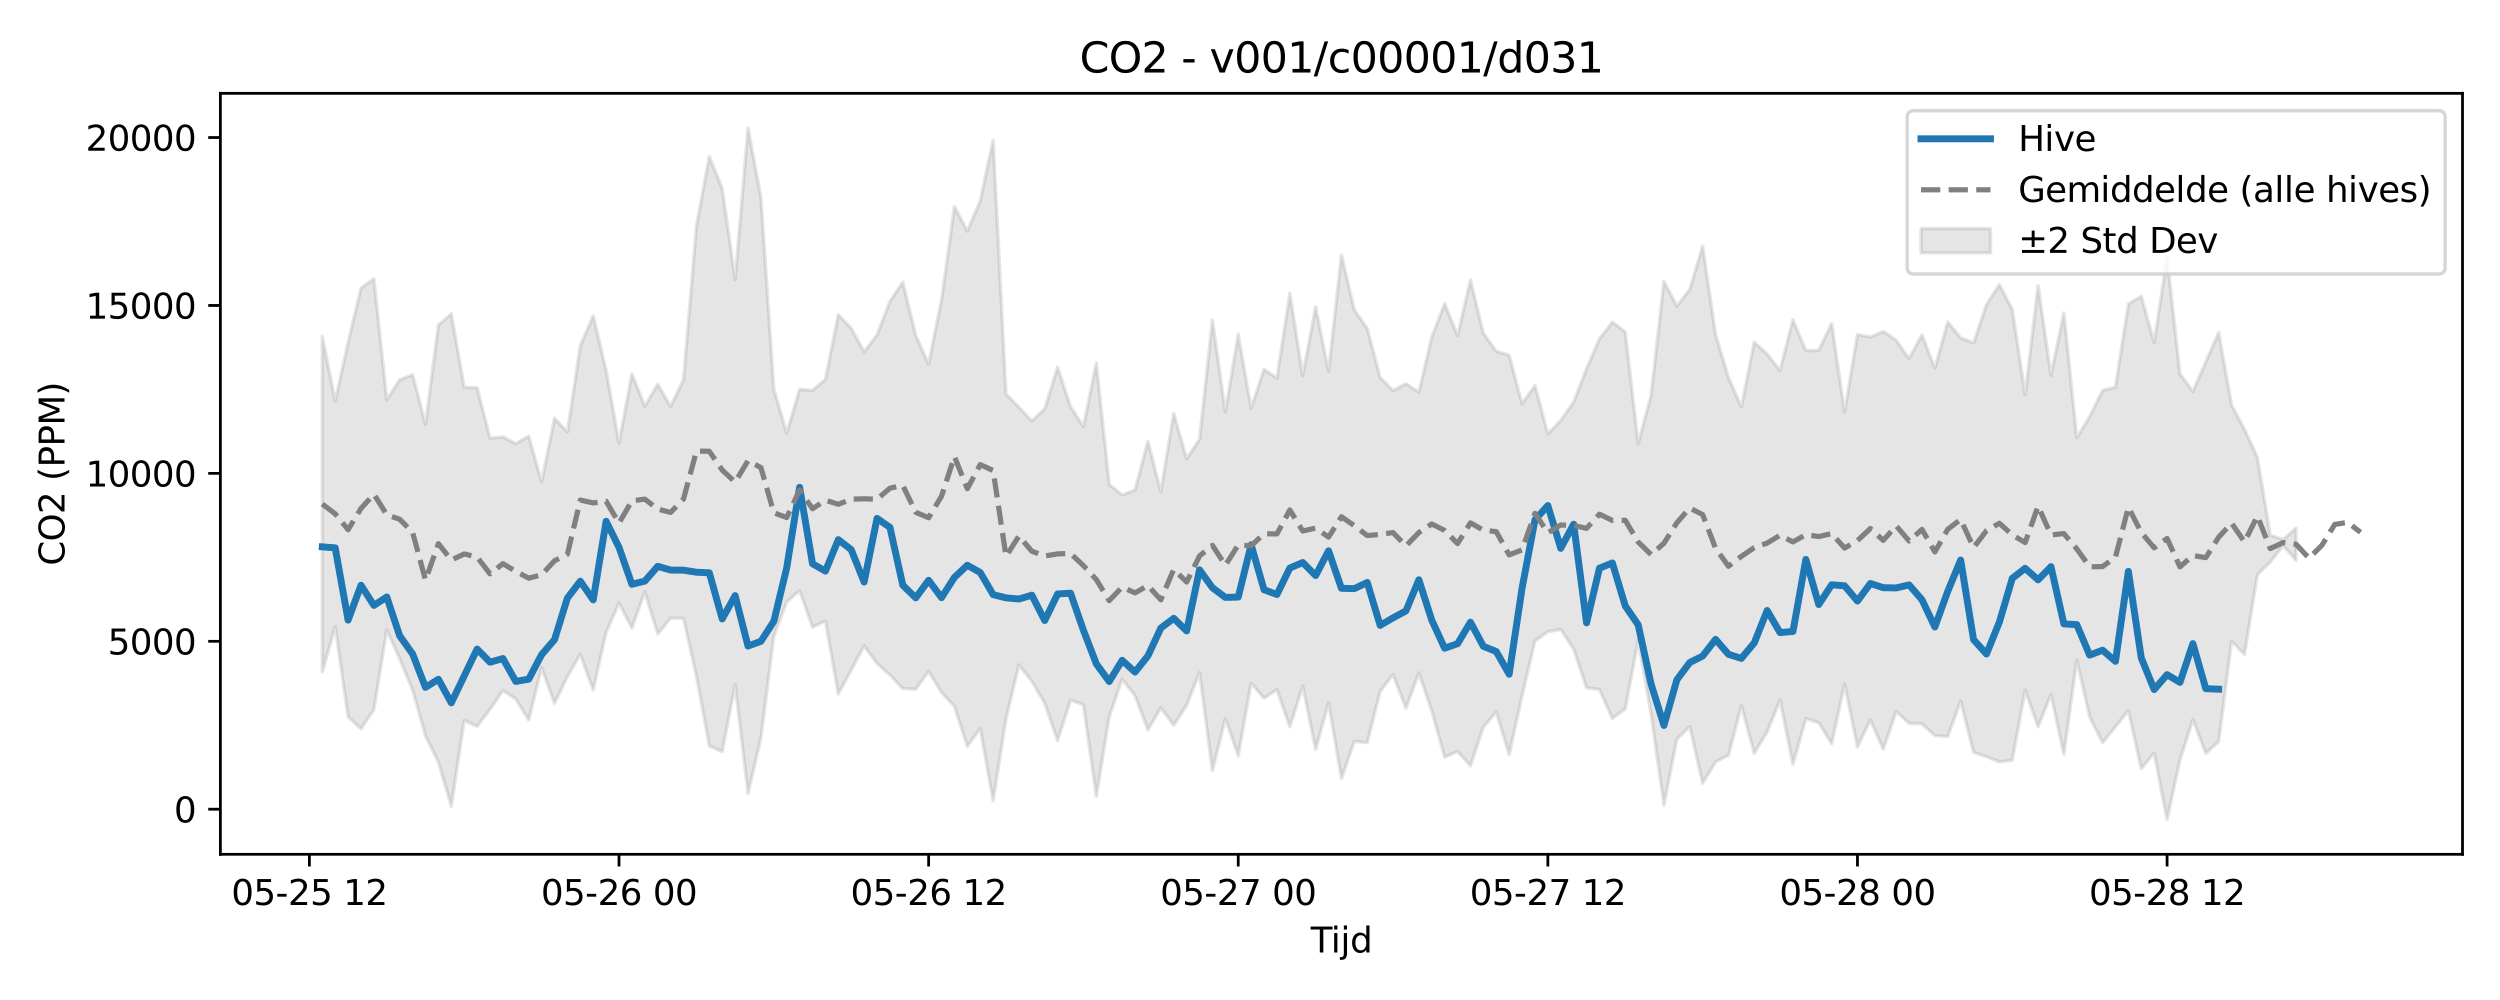 <?xml version="1.0" encoding="utf-8" standalone="no"?>
<!DOCTYPE svg PUBLIC "-//W3C//DTD SVG 1.1//EN"
  "http://www.w3.org/Graphics/SVG/1.1/DTD/svg11.dtd">
<svg xmlns:xlink="http://www.w3.org/1999/xlink" width="720pt" height="288pt" viewBox="0 0 720 288" xmlns="http://www.w3.org/2000/svg" version="1.1">
 <defs>
  <style type="text/css">*{stroke-linejoin: round; stroke-linecap: butt}</style>
 </defs>
 <g id="figure_1">
  <g id="patch_1">
   <path d="M 0 288 
L 720 288 
L 720 0 
L 0 0 
z
" style="fill: #ffffff"/>
  </g>
  <g id="axes_1">
   <g id="patch_2">
    <path d="M 63.47 246.04 
L 709.2 246.04 
L 709.2 26.88 
L 63.47 26.88 
z
" style="fill: #ffffff"/>
   </g>
   <g id="FillBetweenPolyCollection_1">
    <defs>
     <path id="m5f9ada43f1" d="M 92.821 -191.167 
L 92.821 -94.495 
L 96.537 -107.523 
L 100.252 -81.54 
L 103.967 -78.09 
L 107.683 -83.63 
L 111.398 -106.599 
L 115.114 -98.297 
L 118.829 -89.303 
L 122.544 -76.066 
L 126.26 -68.491 
L 129.975 -55.805 
L 133.69 -80.491 
L 137.406 -78.794 
L 141.121 -83.691 
L 144.836 -89.132 
L 148.552 -86.678 
L 152.267 -80.623 
L 155.983 -95.697 
L 159.698 -85.437 
L 163.413 -93.146 
L 167.129 -99.552 
L 170.844 -89.268 
L 174.559 -105.876 
L 178.275 -114.335 
L 181.99 -107.166 
L 185.705 -117.535 
L 189.421 -105.415 
L 193.136 -109.954 
L 196.852 -109.91 
L 200.567 -93.254 
L 204.282 -73.181 
L 207.998 -71.507 
L 211.713 -90.799 
L 215.428 -59.482 
L 219.144 -75.427 
L 222.859 -104.79 
L 226.574 -114.646 
L 230.29 -117.869 
L 234.005 -107.414 
L 237.721 -109.112 
L 241.436 -88.166 
L 245.151 -95.014 
L 248.867 -101.985 
L 252.582 -96.903 
L 256.297 -93.623 
L 260.013 -89.689 
L 263.728 -89.503 
L 267.443 -94.65 
L 271.159 -88.611 
L 274.874 -84.577 
L 278.589 -73.042 
L 282.305 -78.218 
L 286.02 -57.363 
L 289.736 -81.04 
L 293.451 -96.517 
L 297.166 -91.775 
L 300.882 -85.471 
L 304.597 -74.698 
L 308.312 -86.355 
L 312.028 -85.039 
L 315.743 -58.658 
L 319.458 -81.569 
L 323.174 -92.392 
L 326.889 -87.63 
L 330.605 -77.815 
L 334.32 -84.114 
L 338.035 -79.091 
L 341.751 -84.904 
L 345.466 -94.272 
L 349.181 -66.017 
L 352.897 -81.052 
L 356.612 -70.395 
L 360.327 -91.265 
L 364.043 -86.903 
L 367.758 -89.388 
L 371.474 -78.684 
L 375.189 -90.401 
L 378.904 -72.165 
L 382.62 -85.577 
L 386.335 -63.788 
L 390.05 -74.486 
L 393.766 -74.114 
L 397.481 -88.873 
L 401.196 -93.722 
L 404.912 -84.052 
L 408.627 -94.215 
L 412.343 -83.308 
L 416.058 -69.922 
L 419.773 -71.576 
L 423.489 -67.462 
L 427.204 -78.578 
L 430.919 -82.944 
L 434.635 -70.686 
L 438.35 -87.567 
L 442.065 -103.394 
L 445.781 -106.071 
L 449.496 -106.723 
L 453.212 -101.06 
L 456.927 -89.898 
L 460.642 -89.429 
L 464.358 -81.054 
L 468.073 -83.846 
L 471.788 -103.595 
L 475.504 -82.414 
L 479.219 -56.112 
L 482.934 -75.068 
L 486.65 -78.784 
L 490.365 -62.445 
L 494.081 -68.547 
L 497.796 -70.52 
L 501.511 -84.759 
L 505.227 -71.058 
L 508.942 -77.21 
L 512.657 -86.413 
L 516.373 -67.905 
L 520.088 -81.026 
L 523.803 -79.85 
L 527.519 -73.797 
L 531.234 -90.95 
L 534.949 -72.927 
L 538.665 -80.669 
L 542.38 -72.206 
L 546.096 -83.093 
L 549.811 -79.689 
L 553.526 -79.516 
L 557.242 -76.147 
L 560.957 -75.87 
L 564.672 -86.091 
L 568.388 -71.365 
L 572.103 -70.033 
L 575.818 -68.588 
L 579.534 -69.035 
L 583.249 -89.233 
L 586.965 -78.695 
L 590.68 -88.007 
L 594.395 -70.768 
L 598.111 -97.928 
L 601.826 -81.532 
L 605.541 -74.113 
L 609.257 -78.689 
L 612.972 -83.372 
L 616.687 -66.629 
L 620.403 -71.105 
L 624.118 -51.922 
L 627.834 -69.178 
L 631.549 -80.755 
L 635.264 -71.043 
L 638.98 -74.371 
L 642.695 -103.346 
L 646.41 -99.503 
L 650.126 -122.469 
L 653.841 -126.149 
L 657.556 -130.891 
L 661.272 -126.56 
L 661.272 -135.957 
L 661.272 -135.957 
L 657.556 -132.596 
L 653.841 -133.855 
L 650.126 -156.283 
L 646.41 -164.328 
L 642.695 -171.338 
L 638.98 -192.221 
L 635.264 -183.759 
L 631.549 -175.254 
L 627.834 -180.319 
L 624.118 -213.921 
L 620.403 -189.342 
L 616.687 -202.662 
L 612.972 -200.441 
L 609.257 -176.487 
L 605.541 -175.528 
L 601.826 -168.003 
L 598.111 -161.909 
L 594.395 -197.888 
L 590.68 -179.874 
L 586.965 -205.753 
L 583.249 -174.257 
L 579.534 -198.869 
L 575.818 -206.021 
L 572.103 -200.277 
L 568.388 -189.239 
L 564.672 -190.709 
L 560.957 -195.27 
L 557.242 -181.947 
L 553.526 -191.552 
L 549.811 -184.726 
L 546.096 -190.025 
L 542.38 -192.544 
L 538.665 -190.907 
L 534.949 -191.662 
L 531.234 -169.369 
L 527.519 -194.845 
L 523.803 -187.084 
L 520.088 -187.012 
L 516.373 -195.957 
L 512.657 -181.285 
L 508.942 -185.998 
L 505.227 -189.484 
L 501.511 -170.769 
L 497.796 -179.3 
L 494.081 -191.698 
L 490.365 -217.12 
L 486.65 -204.613 
L 482.934 -199.831 
L 479.219 -206.962 
L 475.504 -174.145 
L 471.788 -160.218 
L 468.073 -192.468 
L 464.358 -195.192 
L 460.642 -190.409 
L 456.927 -181.776 
L 453.212 -172.232 
L 449.496 -166.899 
L 445.781 -163.049 
L 442.065 -176.948 
L 438.35 -171.708 
L 434.635 -185.694 
L 430.919 -186.833 
L 427.204 -192.038 
L 423.489 -207.367 
L 419.773 -191.314 
L 416.058 -200.553 
L 412.343 -190.881 
L 408.627 -175.036 
L 404.912 -177.507 
L 401.196 -175.509 
L 397.481 -179.313 
L 393.766 -193.413 
L 390.05 -198.719 
L 386.335 -214.548 
L 382.62 -181.053 
L 378.904 -199.636 
L 375.189 -179.752 
L 371.474 -203.583 
L 367.758 -179.064 
L 364.043 -181.664 
L 360.327 -170.367 
L 356.612 -191.697 
L 352.897 -169.371 
L 349.181 -195.857 
L 345.466 -161.489 
L 341.751 -155.855 
L 338.035 -168.946 
L 334.32 -146.375 
L 330.605 -160.915 
L 326.889 -146.858 
L 323.174 -145.464 
L 319.458 -148.464 
L 315.743 -183.499 
L 312.028 -165.171 
L 308.312 -170.847 
L 304.597 -182.26 
L 300.882 -170.281 
L 297.166 -166.732 
L 293.451 -170.728 
L 289.736 -174.5 
L 286.02 -247.636 
L 282.305 -230.146 
L 278.589 -221.448 
L 274.874 -228.478 
L 271.159 -201.613 
L 267.443 -183.126 
L 263.728 -191.419 
L 260.013 -206.715 
L 256.297 -201.19 
L 252.582 -191.534 
L 248.867 -186.702 
L 245.151 -193.471 
L 241.436 -197.369 
L 237.721 -178.747 
L 234.005 -175.564 
L 230.29 -175.869 
L 226.574 -163.254 
L 222.859 -175.876 
L 219.144 -231.23 
L 215.428 -251.158 
L 211.713 -207.51 
L 207.998 -233.714 
L 204.282 -242.898 
L 200.567 -222.857 
L 196.852 -178.679 
L 193.136 -170.887 
L 189.421 -177.373 
L 185.705 -170.983 
L 181.99 -180.332 
L 178.275 -160.372 
L 174.559 -181.405 
L 170.844 -197.048 
L 167.129 -188.409 
L 163.413 -163.585 
L 159.698 -167.557 
L 155.983 -149.203 
L 152.267 -162.364 
L 148.552 -160.204 
L 144.836 -162.19 
L 141.121 -161.783 
L 137.406 -176.335 
L 133.69 -176.438 
L 129.975 -197.604 
L 126.26 -194.357 
L 122.544 -165.796 
L 118.829 -180.107 
L 115.114 -178.589 
L 111.398 -172.876 
L 107.683 -207.703 
L 103.967 -205.041 
L 100.252 -189.355 
L 96.537 -172.503 
L 92.821 -191.167 
z
" style="stroke: #808080; stroke-opacity: 0.2"/>
    </defs>
    <g clip-path="url(#p437ccee11d)">
     <use xlink:href="#m5f9ada43f1" x="0" y="288" style="fill: #808080; fill-opacity: 0.2; stroke: #808080; stroke-opacity: 0.2"/>
    </g>
   </g>
   <g id="matplotlib.axis_1">
    <g id="xtick_1">
     <g id="line2d_1">
      <defs>
       <path id="m7c8df4d511" d="M 0 0 
L 0 3.5 
" style="stroke: #000000; stroke-width: 0.8"/>
      </defs>
      <g>
       <use xlink:href="#m7c8df4d511" x="89.106" y="246.04" style="stroke: #000000; stroke-width: 0.8"/>
      </g>
     </g>
     <g id="text_1">
      <!-- 05-25 12 -->
      <g transform="translate(66.626 260.638) scale(0.1 -0.1)">
       <defs>
        <path id="DejaVuSans-30" d="M 2034 4250 
Q 1547 4250 1301 3770 
Q 1056 3291 1056 2328 
Q 1056 1369 1301 889 
Q 1547 409 2034 409 
Q 2525 409 2770 889 
Q 3016 1369 3016 2328 
Q 3016 3291 2770 3770 
Q 2525 4250 2034 4250 
z
M 2034 4750 
Q 2819 4750 3233 4129 
Q 3647 3509 3647 2328 
Q 3647 1150 3233 529 
Q 2819 -91 2034 -91 
Q 1250 -91 836 529 
Q 422 1150 422 2328 
Q 422 3509 836 4129 
Q 1250 4750 2034 4750 
z
" transform="scale(0.016)"/>
        <path id="DejaVuSans-35" d="M 691 4666 
L 3169 4666 
L 3169 4134 
L 1269 4134 
L 1269 2991 
Q 1406 3038 1543 3061 
Q 1681 3084 1819 3084 
Q 2600 3084 3056 2656 
Q 3513 2228 3513 1497 
Q 3513 744 3044 326 
Q 2575 -91 1722 -91 
Q 1428 -91 1123 -41 
Q 819 9 494 109 
L 494 744 
Q 775 591 1075 516 
Q 1375 441 1709 441 
Q 2250 441 2565 725 
Q 2881 1009 2881 1497 
Q 2881 1984 2565 2268 
Q 2250 2553 1709 2553 
Q 1456 2553 1204 2497 
Q 953 2441 691 2322 
L 691 4666 
z
" transform="scale(0.016)"/>
        <path id="DejaVuSans-2d" d="M 313 2009 
L 1997 2009 
L 1997 1497 
L 313 1497 
L 313 2009 
z
" transform="scale(0.016)"/>
        <path id="DejaVuSans-32" d="M 1228 531 
L 3431 531 
L 3431 0 
L 469 0 
L 469 531 
Q 828 903 1448 1529 
Q 2069 2156 2228 2338 
Q 2531 2678 2651 2914 
Q 2772 3150 2772 3378 
Q 2772 3750 2511 3984 
Q 2250 4219 1831 4219 
Q 1534 4219 1204 4116 
Q 875 4013 500 3803 
L 500 4441 
Q 881 4594 1212 4672 
Q 1544 4750 1819 4750 
Q 2544 4750 2975 4387 
Q 3406 4025 3406 3419 
Q 3406 3131 3298 2873 
Q 3191 2616 2906 2266 
Q 2828 2175 2409 1742 
Q 1991 1309 1228 531 
z
" transform="scale(0.016)"/>
        <path id="DejaVuSans-20" transform="scale(0.016)"/>
        <path id="DejaVuSans-31" d="M 794 531 
L 1825 531 
L 1825 4091 
L 703 3866 
L 703 4441 
L 1819 4666 
L 2450 4666 
L 2450 531 
L 3481 531 
L 3481 0 
L 794 0 
L 794 531 
z
" transform="scale(0.016)"/>
       </defs>
       <use xlink:href="#DejaVuSans-30"/>
       <use xlink:href="#DejaVuSans-35" transform="translate(63.623 0)"/>
       <use xlink:href="#DejaVuSans-2d" transform="translate(127.246 0)"/>
       <use xlink:href="#DejaVuSans-32" transform="translate(163.33 0)"/>
       <use xlink:href="#DejaVuSans-35" transform="translate(226.953 0)"/>
       <use xlink:href="#DejaVuSans-20" transform="translate(290.576 0)"/>
       <use xlink:href="#DejaVuSans-31" transform="translate(322.363 0)"/>
       <use xlink:href="#DejaVuSans-32" transform="translate(385.986 0)"/>
      </g>
     </g>
    </g>
    <g id="xtick_2">
     <g id="line2d_2">
      <g>
       <use xlink:href="#m7c8df4d511" x="178.275" y="246.04" style="stroke: #000000; stroke-width: 0.8"/>
      </g>
     </g>
     <g id="text_2">
      <!-- 05-26 00 -->
      <g transform="translate(155.794 260.638) scale(0.1 -0.1)">
       <defs>
        <path id="DejaVuSans-36" d="M 2113 2584 
Q 1688 2584 1439 2293 
Q 1191 2003 1191 1497 
Q 1191 994 1439 701 
Q 1688 409 2113 409 
Q 2538 409 2786 701 
Q 3034 994 3034 1497 
Q 3034 2003 2786 2293 
Q 2538 2584 2113 2584 
z
M 3366 4563 
L 3366 3988 
Q 3128 4100 2886 4159 
Q 2644 4219 2406 4219 
Q 1781 4219 1451 3797 
Q 1122 3375 1075 2522 
Q 1259 2794 1537 2939 
Q 1816 3084 2150 3084 
Q 2853 3084 3261 2657 
Q 3669 2231 3669 1497 
Q 3669 778 3244 343 
Q 2819 -91 2113 -91 
Q 1303 -91 875 529 
Q 447 1150 447 2328 
Q 447 3434 972 4092 
Q 1497 4750 2381 4750 
Q 2619 4750 2861 4703 
Q 3103 4656 3366 4563 
z
" transform="scale(0.016)"/>
       </defs>
       <use xlink:href="#DejaVuSans-30"/>
       <use xlink:href="#DejaVuSans-35" transform="translate(63.623 0)"/>
       <use xlink:href="#DejaVuSans-2d" transform="translate(127.246 0)"/>
       <use xlink:href="#DejaVuSans-32" transform="translate(163.33 0)"/>
       <use xlink:href="#DejaVuSans-36" transform="translate(226.953 0)"/>
       <use xlink:href="#DejaVuSans-20" transform="translate(290.576 0)"/>
       <use xlink:href="#DejaVuSans-30" transform="translate(322.363 0)"/>
       <use xlink:href="#DejaVuSans-30" transform="translate(385.986 0)"/>
      </g>
     </g>
    </g>
    <g id="xtick_3">
     <g id="line2d_3">
      <g>
       <use xlink:href="#m7c8df4d511" x="267.443" y="246.04" style="stroke: #000000; stroke-width: 0.8"/>
      </g>
     </g>
     <g id="text_3">
      <!-- 05-26 12 -->
      <g transform="translate(244.963 260.638) scale(0.1 -0.1)">
       <use xlink:href="#DejaVuSans-30"/>
       <use xlink:href="#DejaVuSans-35" transform="translate(63.623 0)"/>
       <use xlink:href="#DejaVuSans-2d" transform="translate(127.246 0)"/>
       <use xlink:href="#DejaVuSans-32" transform="translate(163.33 0)"/>
       <use xlink:href="#DejaVuSans-36" transform="translate(226.953 0)"/>
       <use xlink:href="#DejaVuSans-20" transform="translate(290.576 0)"/>
       <use xlink:href="#DejaVuSans-31" transform="translate(322.363 0)"/>
       <use xlink:href="#DejaVuSans-32" transform="translate(385.986 0)"/>
      </g>
     </g>
    </g>
    <g id="xtick_4">
     <g id="line2d_4">
      <g>
       <use xlink:href="#m7c8df4d511" x="356.612" y="246.04" style="stroke: #000000; stroke-width: 0.8"/>
      </g>
     </g>
     <g id="text_4">
      <!-- 05-27 00 -->
      <g transform="translate(334.132 260.638) scale(0.1 -0.1)">
       <defs>
        <path id="DejaVuSans-37" d="M 525 4666 
L 3525 4666 
L 3525 4397 
L 1831 0 
L 1172 0 
L 2766 4134 
L 525 4134 
L 525 4666 
z
" transform="scale(0.016)"/>
       </defs>
       <use xlink:href="#DejaVuSans-30"/>
       <use xlink:href="#DejaVuSans-35" transform="translate(63.623 0)"/>
       <use xlink:href="#DejaVuSans-2d" transform="translate(127.246 0)"/>
       <use xlink:href="#DejaVuSans-32" transform="translate(163.33 0)"/>
       <use xlink:href="#DejaVuSans-37" transform="translate(226.953 0)"/>
       <use xlink:href="#DejaVuSans-20" transform="translate(290.576 0)"/>
       <use xlink:href="#DejaVuSans-30" transform="translate(322.363 0)"/>
       <use xlink:href="#DejaVuSans-30" transform="translate(385.986 0)"/>
      </g>
     </g>
    </g>
    <g id="xtick_5">
     <g id="line2d_5">
      <g>
       <use xlink:href="#m7c8df4d511" x="445.781" y="246.04" style="stroke: #000000; stroke-width: 0.8"/>
      </g>
     </g>
     <g id="text_5">
      <!-- 05-27 12 -->
      <g transform="translate(423.3 260.638) scale(0.1 -0.1)">
       <use xlink:href="#DejaVuSans-30"/>
       <use xlink:href="#DejaVuSans-35" transform="translate(63.623 0)"/>
       <use xlink:href="#DejaVuSans-2d" transform="translate(127.246 0)"/>
       <use xlink:href="#DejaVuSans-32" transform="translate(163.33 0)"/>
       <use xlink:href="#DejaVuSans-37" transform="translate(226.953 0)"/>
       <use xlink:href="#DejaVuSans-20" transform="translate(290.576 0)"/>
       <use xlink:href="#DejaVuSans-31" transform="translate(322.363 0)"/>
       <use xlink:href="#DejaVuSans-32" transform="translate(385.986 0)"/>
      </g>
     </g>
    </g>
    <g id="xtick_6">
     <g id="line2d_6">
      <g>
       <use xlink:href="#m7c8df4d511" x="534.949" y="246.04" style="stroke: #000000; stroke-width: 0.8"/>
      </g>
     </g>
     <g id="text_6">
      <!-- 05-28 00 -->
      <g transform="translate(512.469 260.638) scale(0.1 -0.1)">
       <defs>
        <path id="DejaVuSans-38" d="M 2034 2216 
Q 1584 2216 1326 1975 
Q 1069 1734 1069 1313 
Q 1069 891 1326 650 
Q 1584 409 2034 409 
Q 2484 409 2743 651 
Q 3003 894 3003 1313 
Q 3003 1734 2745 1975 
Q 2488 2216 2034 2216 
z
M 1403 2484 
Q 997 2584 770 2862 
Q 544 3141 544 3541 
Q 544 4100 942 4425 
Q 1341 4750 2034 4750 
Q 2731 4750 3128 4425 
Q 3525 4100 3525 3541 
Q 3525 3141 3298 2862 
Q 3072 2584 2669 2484 
Q 3125 2378 3379 2068 
Q 3634 1759 3634 1313 
Q 3634 634 3220 271 
Q 2806 -91 2034 -91 
Q 1263 -91 848 271 
Q 434 634 434 1313 
Q 434 1759 690 2068 
Q 947 2378 1403 2484 
z
M 1172 3481 
Q 1172 3119 1398 2916 
Q 1625 2713 2034 2713 
Q 2441 2713 2670 2916 
Q 2900 3119 2900 3481 
Q 2900 3844 2670 4047 
Q 2441 4250 2034 4250 
Q 1625 4250 1398 4047 
Q 1172 3844 1172 3481 
z
" transform="scale(0.016)"/>
       </defs>
       <use xlink:href="#DejaVuSans-30"/>
       <use xlink:href="#DejaVuSans-35" transform="translate(63.623 0)"/>
       <use xlink:href="#DejaVuSans-2d" transform="translate(127.246 0)"/>
       <use xlink:href="#DejaVuSans-32" transform="translate(163.33 0)"/>
       <use xlink:href="#DejaVuSans-38" transform="translate(226.953 0)"/>
       <use xlink:href="#DejaVuSans-20" transform="translate(290.576 0)"/>
       <use xlink:href="#DejaVuSans-30" transform="translate(322.363 0)"/>
       <use xlink:href="#DejaVuSans-30" transform="translate(385.986 0)"/>
      </g>
     </g>
    </g>
    <g id="xtick_7">
     <g id="line2d_7">
      <g>
       <use xlink:href="#m7c8df4d511" x="624.118" y="246.04" style="stroke: #000000; stroke-width: 0.8"/>
      </g>
     </g>
     <g id="text_7">
      <!-- 05-28 12 -->
      <g transform="translate(601.638 260.638) scale(0.1 -0.1)">
       <use xlink:href="#DejaVuSans-30"/>
       <use xlink:href="#DejaVuSans-35" transform="translate(63.623 0)"/>
       <use xlink:href="#DejaVuSans-2d" transform="translate(127.246 0)"/>
       <use xlink:href="#DejaVuSans-32" transform="translate(163.33 0)"/>
       <use xlink:href="#DejaVuSans-38" transform="translate(226.953 0)"/>
       <use xlink:href="#DejaVuSans-20" transform="translate(290.576 0)"/>
       <use xlink:href="#DejaVuSans-31" transform="translate(322.363 0)"/>
       <use xlink:href="#DejaVuSans-32" transform="translate(385.986 0)"/>
      </g>
     </g>
    </g>
    <g id="text_8">
     <!-- Tijd -->
     <g transform="translate(377.485 274.317) scale(0.1 -0.1)">
      <defs>
       <path id="DejaVuSans-54" d="M -19 4666 
L 3928 4666 
L 3928 4134 
L 2272 4134 
L 2272 0 
L 1638 0 
L 1638 4134 
L -19 4134 
L -19 4666 
z
" transform="scale(0.016)"/>
       <path id="DejaVuSans-69" d="M 603 3500 
L 1178 3500 
L 1178 0 
L 603 0 
L 603 3500 
z
M 603 4863 
L 1178 4863 
L 1178 4134 
L 603 4134 
L 603 4863 
z
" transform="scale(0.016)"/>
       <path id="DejaVuSans-6a" d="M 603 3500 
L 1178 3500 
L 1178 -63 
Q 1178 -731 923 -1031 
Q 669 -1331 103 -1331 
L -116 -1331 
L -116 -844 
L 38 -844 
Q 366 -844 484 -692 
Q 603 -541 603 -63 
L 603 3500 
z
M 603 4863 
L 1178 4863 
L 1178 4134 
L 603 4134 
L 603 4863 
z
" transform="scale(0.016)"/>
       <path id="DejaVuSans-64" d="M 2906 2969 
L 2906 4863 
L 3481 4863 
L 3481 0 
L 2906 0 
L 2906 525 
Q 2725 213 2448 61 
Q 2172 -91 1784 -91 
Q 1150 -91 751 415 
Q 353 922 353 1747 
Q 353 2572 751 3078 
Q 1150 3584 1784 3584 
Q 2172 3584 2448 3432 
Q 2725 3281 2906 2969 
z
M 947 1747 
Q 947 1113 1208 752 
Q 1469 391 1925 391 
Q 2381 391 2643 752 
Q 2906 1113 2906 1747 
Q 2906 2381 2643 2742 
Q 2381 3103 1925 3103 
Q 1469 3103 1208 2742 
Q 947 2381 947 1747 
z
" transform="scale(0.016)"/>
      </defs>
      <use xlink:href="#DejaVuSans-54"/>
      <use xlink:href="#DejaVuSans-69" transform="translate(57.959 0)"/>
      <use xlink:href="#DejaVuSans-6a" transform="translate(85.742 0)"/>
      <use xlink:href="#DejaVuSans-64" transform="translate(113.525 0)"/>
     </g>
    </g>
   </g>
   <g id="matplotlib.axis_2">
    <g id="ytick_1">
     <g id="line2d_8">
      <defs>
       <path id="m54b9b6ad2f" d="M 0 0 
L -3.5 0 
" style="stroke: #000000; stroke-width: 0.8"/>
      </defs>
      <g>
       <use xlink:href="#m54b9b6ad2f" x="63.47" y="233.054" style="stroke: #000000; stroke-width: 0.8"/>
      </g>
     </g>
     <g id="text_9">
      <!-- 0 -->
      <g transform="translate(50.108 236.853) scale(0.1 -0.1)">
       <use xlink:href="#DejaVuSans-30"/>
      </g>
     </g>
    </g>
    <g id="ytick_2">
     <g id="line2d_9">
      <g>
       <use xlink:href="#m54b9b6ad2f" x="63.47" y="184.692" style="stroke: #000000; stroke-width: 0.8"/>
      </g>
     </g>
     <g id="text_10">
      <!-- 5000 -->
      <g transform="translate(31.02 188.491) scale(0.1 -0.1)">
       <use xlink:href="#DejaVuSans-35"/>
       <use xlink:href="#DejaVuSans-30" transform="translate(63.623 0)"/>
       <use xlink:href="#DejaVuSans-30" transform="translate(127.246 0)"/>
       <use xlink:href="#DejaVuSans-30" transform="translate(190.869 0)"/>
      </g>
     </g>
    </g>
    <g id="ytick_3">
     <g id="line2d_10">
      <g>
       <use xlink:href="#m54b9b6ad2f" x="63.47" y="136.33" style="stroke: #000000; stroke-width: 0.8"/>
      </g>
     </g>
     <g id="text_11">
      <!-- 10000 -->
      <g transform="translate(24.657 140.129) scale(0.1 -0.1)">
       <use xlink:href="#DejaVuSans-31"/>
       <use xlink:href="#DejaVuSans-30" transform="translate(63.623 0)"/>
       <use xlink:href="#DejaVuSans-30" transform="translate(127.246 0)"/>
       <use xlink:href="#DejaVuSans-30" transform="translate(190.869 0)"/>
       <use xlink:href="#DejaVuSans-30" transform="translate(254.492 0)"/>
      </g>
     </g>
    </g>
    <g id="ytick_4">
     <g id="line2d_11">
      <g>
       <use xlink:href="#m54b9b6ad2f" x="63.47" y="87.968" style="stroke: #000000; stroke-width: 0.8"/>
      </g>
     </g>
     <g id="text_12">
      <!-- 15000 -->
      <g transform="translate(24.657 91.767) scale(0.1 -0.1)">
       <use xlink:href="#DejaVuSans-31"/>
       <use xlink:href="#DejaVuSans-35" transform="translate(63.623 0)"/>
       <use xlink:href="#DejaVuSans-30" transform="translate(127.246 0)"/>
       <use xlink:href="#DejaVuSans-30" transform="translate(190.869 0)"/>
       <use xlink:href="#DejaVuSans-30" transform="translate(254.492 0)"/>
      </g>
     </g>
    </g>
    <g id="ytick_5">
     <g id="line2d_12">
      <g>
       <use xlink:href="#m54b9b6ad2f" x="63.47" y="39.606" style="stroke: #000000; stroke-width: 0.8"/>
      </g>
     </g>
     <g id="text_13">
      <!-- 20000 -->
      <g transform="translate(24.657 43.406) scale(0.1 -0.1)">
       <use xlink:href="#DejaVuSans-32"/>
       <use xlink:href="#DejaVuSans-30" transform="translate(63.623 0)"/>
       <use xlink:href="#DejaVuSans-30" transform="translate(127.246 0)"/>
       <use xlink:href="#DejaVuSans-30" transform="translate(190.869 0)"/>
       <use xlink:href="#DejaVuSans-30" transform="translate(254.492 0)"/>
      </g>
     </g>
    </g>
    <g id="text_14">
     <!-- CO2 (PPM) -->
     <g transform="translate(18.578 162.903) rotate(-90) scale(0.1 -0.1)">
      <defs>
       <path id="DejaVuSans-43" d="M 4122 4306 
L 4122 3641 
Q 3803 3938 3442 4084 
Q 3081 4231 2675 4231 
Q 1875 4231 1450 3742 
Q 1025 3253 1025 2328 
Q 1025 1406 1450 917 
Q 1875 428 2675 428 
Q 3081 428 3442 575 
Q 3803 722 4122 1019 
L 4122 359 
Q 3791 134 3420 21 
Q 3050 -91 2638 -91 
Q 1578 -91 968 557 
Q 359 1206 359 2328 
Q 359 3453 968 4101 
Q 1578 4750 2638 4750 
Q 3056 4750 3426 4639 
Q 3797 4528 4122 4306 
z
" transform="scale(0.016)"/>
       <path id="DejaVuSans-4f" d="M 2522 4238 
Q 1834 4238 1429 3725 
Q 1025 3213 1025 2328 
Q 1025 1447 1429 934 
Q 1834 422 2522 422 
Q 3209 422 3611 934 
Q 4013 1447 4013 2328 
Q 4013 3213 3611 3725 
Q 3209 4238 2522 4238 
z
M 2522 4750 
Q 3503 4750 4090 4092 
Q 4678 3434 4678 2328 
Q 4678 1225 4090 567 
Q 3503 -91 2522 -91 
Q 1538 -91 948 565 
Q 359 1222 359 2328 
Q 359 3434 948 4092 
Q 1538 4750 2522 4750 
z
" transform="scale(0.016)"/>
       <path id="DejaVuSans-28" d="M 1984 4856 
Q 1566 4138 1362 3434 
Q 1159 2731 1159 2009 
Q 1159 1288 1364 580 
Q 1569 -128 1984 -844 
L 1484 -844 
Q 1016 -109 783 600 
Q 550 1309 550 2009 
Q 550 2706 781 3412 
Q 1013 4119 1484 4856 
L 1984 4856 
z
" transform="scale(0.016)"/>
       <path id="DejaVuSans-50" d="M 1259 4147 
L 1259 2394 
L 2053 2394 
Q 2494 2394 2734 2622 
Q 2975 2850 2975 3272 
Q 2975 3691 2734 3919 
Q 2494 4147 2053 4147 
L 1259 4147 
z
M 628 4666 
L 2053 4666 
Q 2838 4666 3239 4311 
Q 3641 3956 3641 3272 
Q 3641 2581 3239 2228 
Q 2838 1875 2053 1875 
L 1259 1875 
L 1259 0 
L 628 0 
L 628 4666 
z
" transform="scale(0.016)"/>
       <path id="DejaVuSans-4d" d="M 628 4666 
L 1569 4666 
L 2759 1491 
L 3956 4666 
L 4897 4666 
L 4897 0 
L 4281 0 
L 4281 4097 
L 3078 897 
L 2444 897 
L 1241 4097 
L 1241 0 
L 628 0 
L 628 4666 
z
" transform="scale(0.016)"/>
       <path id="DejaVuSans-29" d="M 513 4856 
L 1013 4856 
Q 1481 4119 1714 3412 
Q 1947 2706 1947 2009 
Q 1947 1309 1714 600 
Q 1481 -109 1013 -844 
L 513 -844 
Q 928 -128 1133 580 
Q 1338 1288 1338 2009 
Q 1338 2731 1133 3434 
Q 928 4138 513 4856 
z
" transform="scale(0.016)"/>
      </defs>
      <use xlink:href="#DejaVuSans-43"/>
      <use xlink:href="#DejaVuSans-4f" transform="translate(69.824 0)"/>
      <use xlink:href="#DejaVuSans-32" transform="translate(148.535 0)"/>
      <use xlink:href="#DejaVuSans-20" transform="translate(212.158 0)"/>
      <use xlink:href="#DejaVuSans-28" transform="translate(243.945 0)"/>
      <use xlink:href="#DejaVuSans-50" transform="translate(282.959 0)"/>
      <use xlink:href="#DejaVuSans-50" transform="translate(343.262 0)"/>
      <use xlink:href="#DejaVuSans-4d" transform="translate(403.564 0)"/>
      <use xlink:href="#DejaVuSans-29" transform="translate(489.844 0)"/>
     </g>
    </g>
   </g>
   <g id="line2d_13">
    <path d="M 92.821 157.5 
L 96.537 157.78 
L 100.252 178.602 
L 103.967 168.559 
L 107.683 174.349 
L 111.398 171.934 
L 115.114 183.125 
L 118.829 188.335 
L 122.544 197.953 
L 126.26 195.635 
L 129.975 202.418 
L 137.406 186.936 
L 141.121 190.708 
L 144.836 189.657 
L 148.552 196.251 
L 152.267 195.599 
L 155.983 188.538 
L 159.698 184.231 
L 163.413 172.224 
L 167.129 167.395 
L 170.844 172.76 
L 174.559 150.126 
L 178.275 157.651 
L 181.99 168.275 
L 185.705 167.353 
L 189.421 163.11 
L 193.136 164.174 
L 196.852 164.212 
L 200.567 164.799 
L 204.282 164.973 
L 207.998 178.257 
L 211.713 171.547 
L 215.428 186.069 
L 219.144 184.686 
L 222.859 178.937 
L 226.574 163.526 
L 230.29 140.347 
L 234.005 162.352 
L 237.721 164.47 
L 241.436 155.417 
L 245.151 158.309 
L 248.867 167.63 
L 252.582 149.304 
L 256.297 151.88 
L 260.013 168.549 
L 263.728 172.171 
L 267.443 167.13 
L 271.159 172.118 
L 274.874 166.281 
L 278.589 162.797 
L 282.305 164.883 
L 286.02 171.247 
L 289.736 172.189 
L 293.451 172.518 
L 297.166 171.412 
L 300.882 178.708 
L 304.597 171.064 
L 308.312 170.828 
L 312.028 181.526 
L 315.743 191.189 
L 319.458 196.28 
L 323.174 190.173 
L 326.889 193.549 
L 330.605 188.89 
L 334.32 180.884 
L 338.035 178.083 
L 341.751 181.7 
L 345.466 164.112 
L 349.181 169.271 
L 352.897 172.05 
L 356.612 171.957 
L 360.327 156.903 
L 364.043 169.848 
L 367.758 171.215 
L 371.474 163.597 
L 375.189 162.007 
L 378.904 165.754 
L 382.62 158.635 
L 386.335 169.429 
L 390.05 169.531 
L 393.766 167.751 
L 397.481 180.104 
L 401.196 177.937 
L 404.912 175.939 
L 408.627 166.982 
L 412.343 178.589 
L 416.058 186.688 
L 419.773 185.392 
L 423.489 179.198 
L 427.204 186.136 
L 430.919 187.632 
L 434.635 194.171 
L 438.35 169.432 
L 442.065 149.746 
L 445.781 145.599 
L 449.496 157.912 
L 453.212 150.981 
L 456.927 179.388 
L 460.642 163.645 
L 464.358 162.13 
L 468.073 174.507 
L 471.788 179.927 
L 475.504 196.986 
L 479.219 208.926 
L 482.934 195.786 
L 486.65 190.805 
L 490.365 188.945 
L 494.081 184.137 
L 497.796 188.435 
L 501.511 189.615 
L 505.227 185.147 
L 508.942 175.822 
L 512.657 182.187 
L 516.373 181.861 
L 520.088 161.124 
L 523.803 174.11 
L 527.519 168.413 
L 531.234 168.716 
L 534.949 173.095 
L 538.665 168.046 
L 542.38 169.248 
L 546.096 169.329 
L 549.811 168.449 
L 553.526 172.721 
L 557.242 180.576 
L 560.957 170.287 
L 564.672 161.299 
L 568.388 184.221 
L 572.103 188.358 
L 575.818 179.172 
L 579.534 166.563 
L 583.249 163.674 
L 586.965 166.998 
L 590.68 163.2 
L 594.395 179.685 
L 598.111 179.891 
L 601.826 188.674 
L 605.541 187.255 
L 609.257 190.457 
L 612.972 164.564 
L 616.687 189.49 
L 620.403 198.585 
L 624.118 194.297 
L 627.834 196.518 
L 631.549 185.366 
L 635.264 198.33 
L 638.98 198.485 
L 638.98 198.485 
" clip-path="url(#p437ccee11d)" style="fill: none; stroke: #1f77b4; stroke-width: 2; stroke-linecap: square"/>
   </g>
   <g id="line2d_14">
    <path d="M 92.821 145.169 
L 96.537 147.987 
L 100.252 152.552 
L 103.967 146.435 
L 107.683 142.334 
L 111.398 148.262 
L 115.114 149.557 
L 118.829 153.295 
L 122.544 167.069 
L 126.26 156.576 
L 129.975 161.296 
L 133.69 159.535 
L 137.406 160.435 
L 141.121 165.263 
L 144.836 162.339 
L 148.552 164.559 
L 152.267 166.506 
L 155.983 165.55 
L 159.698 161.503 
L 163.413 159.635 
L 167.129 144.02 
L 170.844 144.842 
L 174.559 144.359 
L 178.275 150.646 
L 181.99 144.251 
L 185.705 143.741 
L 189.421 146.606 
L 193.136 147.58 
L 196.852 143.705 
L 200.567 129.944 
L 204.282 129.96 
L 207.998 135.389 
L 211.713 138.845 
L 215.428 132.68 
L 219.144 134.671 
L 222.859 147.667 
L 226.574 149.05 
L 230.29 141.131 
L 234.005 146.511 
L 237.721 144.071 
L 241.436 145.233 
L 245.151 143.758 
L 248.867 143.656 
L 252.582 143.782 
L 256.297 140.594 
L 260.013 139.798 
L 263.728 147.539 
L 267.443 149.112 
L 271.159 142.888 
L 274.874 131.473 
L 278.589 140.755 
L 282.305 133.818 
L 286.02 135.501 
L 289.736 160.23 
L 293.451 154.377 
L 297.166 158.746 
L 300.882 160.124 
L 304.597 159.521 
L 308.312 159.399 
L 312.028 162.895 
L 315.743 166.921 
L 319.458 172.984 
L 323.174 169.072 
L 326.889 170.756 
L 330.605 168.635 
L 334.32 172.755 
L 338.035 163.981 
L 341.751 167.621 
L 345.466 160.119 
L 349.181 157.063 
L 352.897 162.788 
L 356.612 156.954 
L 360.327 157.184 
L 364.043 153.717 
L 367.758 153.774 
L 371.474 146.867 
L 375.189 152.923 
L 378.904 152.099 
L 382.62 154.685 
L 386.335 148.832 
L 390.05 151.397 
L 393.766 154.236 
L 397.481 153.907 
L 401.196 153.384 
L 404.912 157.22 
L 408.627 153.374 
L 412.343 150.906 
L 416.058 152.762 
L 419.773 156.555 
L 423.489 150.586 
L 427.204 152.692 
L 430.919 153.111 
L 434.635 159.81 
L 438.35 158.362 
L 442.065 147.829 
L 445.781 153.44 
L 449.496 151.189 
L 453.212 151.354 
L 456.927 152.163 
L 460.642 148.081 
L 464.358 149.877 
L 468.073 149.843 
L 471.788 156.093 
L 475.504 159.721 
L 479.219 156.463 
L 482.934 150.55 
L 486.65 146.302 
L 490.365 148.217 
L 494.081 157.878 
L 497.796 163.09 
L 501.511 160.236 
L 505.227 157.729 
L 508.942 156.396 
L 512.657 154.151 
L 516.373 156.069 
L 520.088 153.981 
L 523.803 154.533 
L 527.519 153.679 
L 531.234 157.84 
L 534.949 155.706 
L 538.665 152.212 
L 542.38 155.625 
L 546.096 151.441 
L 549.811 155.793 
L 553.526 152.466 
L 557.242 158.953 
L 560.957 152.43 
L 564.672 149.6 
L 568.388 157.698 
L 572.103 152.845 
L 575.818 150.696 
L 579.534 154.048 
L 583.249 156.255 
L 586.965 145.776 
L 590.68 154.059 
L 594.395 153.672 
L 598.111 158.082 
L 601.826 163.233 
L 605.541 163.18 
L 609.257 160.412 
L 612.972 146.094 
L 616.687 153.354 
L 620.403 157.776 
L 624.118 155.078 
L 627.834 163.252 
L 631.549 159.995 
L 635.264 160.599 
L 638.98 154.704 
L 642.695 150.658 
L 646.41 156.084 
L 650.126 148.624 
L 653.841 157.998 
L 657.556 156.257 
L 661.272 156.741 
L 664.987 160.746 
L 668.703 157.044 
L 672.418 151.022 
L 676.133 150.452 
L 679.849 153.299 
L 679.849 153.299 
" clip-path="url(#p437ccee11d)" style="fill: none; stroke-dasharray: 5.55,2.4; stroke-dashoffset: 0; stroke: #808080; stroke-width: 1.5"/>
   </g>
   <g id="patch_3">
    <path d="M 63.47 246.04 
L 63.47 26.88 
" style="fill: none; stroke: #000000; stroke-width: 0.8; stroke-linejoin: miter; stroke-linecap: square"/>
   </g>
   <g id="patch_4">
    <path d="M 709.2 246.04 
L 709.2 26.88 
" style="fill: none; stroke: #000000; stroke-width: 0.8; stroke-linejoin: miter; stroke-linecap: square"/>
   </g>
   <g id="patch_5">
    <path d="M 63.47 246.04 
L 709.2 246.04 
" style="fill: none; stroke: #000000; stroke-width: 0.8; stroke-linejoin: miter; stroke-linecap: square"/>
   </g>
   <g id="patch_6">
    <path d="M 63.47 26.88 
L 709.2 26.88 
" style="fill: none; stroke: #000000; stroke-width: 0.8; stroke-linejoin: miter; stroke-linecap: square"/>
   </g>
   <g id="text_15">
    <!-- CO2 - v001/c00001/d031 -->
    <g transform="translate(310.932 20.88) scale(0.12 -0.12)">
     <defs>
      <path id="DejaVuSans-76" d="M 191 3500 
L 800 3500 
L 1894 563 
L 2988 3500 
L 3597 3500 
L 2284 0 
L 1503 0 
L 191 3500 
z
" transform="scale(0.016)"/>
      <path id="DejaVuSans-2f" d="M 1625 4666 
L 2156 4666 
L 531 -594 
L 0 -594 
L 1625 4666 
z
" transform="scale(0.016)"/>
      <path id="DejaVuSans-63" d="M 3122 3366 
L 3122 2828 
Q 2878 2963 2633 3030 
Q 2388 3097 2138 3097 
Q 1578 3097 1268 2742 
Q 959 2388 959 1747 
Q 959 1106 1268 751 
Q 1578 397 2138 397 
Q 2388 397 2633 464 
Q 2878 531 3122 666 
L 3122 134 
Q 2881 22 2623 -34 
Q 2366 -91 2075 -91 
Q 1284 -91 818 406 
Q 353 903 353 1747 
Q 353 2603 823 3093 
Q 1294 3584 2113 3584 
Q 2378 3584 2631 3529 
Q 2884 3475 3122 3366 
z
" transform="scale(0.016)"/>
      <path id="DejaVuSans-33" d="M 2597 2516 
Q 3050 2419 3304 2112 
Q 3559 1806 3559 1356 
Q 3559 666 3084 287 
Q 2609 -91 1734 -91 
Q 1441 -91 1130 -33 
Q 819 25 488 141 
L 488 750 
Q 750 597 1062 519 
Q 1375 441 1716 441 
Q 2309 441 2620 675 
Q 2931 909 2931 1356 
Q 2931 1769 2642 2001 
Q 2353 2234 1838 2234 
L 1294 2234 
L 1294 2753 
L 1863 2753 
Q 2328 2753 2575 2939 
Q 2822 3125 2822 3475 
Q 2822 3834 2567 4026 
Q 2313 4219 1838 4219 
Q 1578 4219 1281 4162 
Q 984 4106 628 3988 
L 628 4550 
Q 988 4650 1302 4700 
Q 1616 4750 1894 4750 
Q 2613 4750 3031 4423 
Q 3450 4097 3450 3541 
Q 3450 3153 3228 2886 
Q 3006 2619 2597 2516 
z
" transform="scale(0.016)"/>
     </defs>
     <use xlink:href="#DejaVuSans-43"/>
     <use xlink:href="#DejaVuSans-4f" transform="translate(69.824 0)"/>
     <use xlink:href="#DejaVuSans-32" transform="translate(148.535 0)"/>
     <use xlink:href="#DejaVuSans-20" transform="translate(212.158 0)"/>
     <use xlink:href="#DejaVuSans-2d" transform="translate(243.945 0)"/>
     <use xlink:href="#DejaVuSans-20" transform="translate(280.029 0)"/>
     <use xlink:href="#DejaVuSans-76" transform="translate(311.816 0)"/>
     <use xlink:href="#DejaVuSans-30" transform="translate(370.996 0)"/>
     <use xlink:href="#DejaVuSans-30" transform="translate(434.619 0)"/>
     <use xlink:href="#DejaVuSans-31" transform="translate(498.242 0)"/>
     <use xlink:href="#DejaVuSans-2f" transform="translate(561.865 0)"/>
     <use xlink:href="#DejaVuSans-63" transform="translate(595.557 0)"/>
     <use xlink:href="#DejaVuSans-30" transform="translate(650.537 0)"/>
     <use xlink:href="#DejaVuSans-30" transform="translate(714.16 0)"/>
     <use xlink:href="#DejaVuSans-30" transform="translate(777.783 0)"/>
     <use xlink:href="#DejaVuSans-30" transform="translate(841.406 0)"/>
     <use xlink:href="#DejaVuSans-31" transform="translate(905.029 0)"/>
     <use xlink:href="#DejaVuSans-2f" transform="translate(968.652 0)"/>
     <use xlink:href="#DejaVuSans-64" transform="translate(1002.344 0)"/>
     <use xlink:href="#DejaVuSans-30" transform="translate(1065.82 0)"/>
     <use xlink:href="#DejaVuSans-33" transform="translate(1129.443 0)"/>
     <use xlink:href="#DejaVuSans-31" transform="translate(1193.066 0)"/>
    </g>
   </g>
   <g id="legend_1">
    <g id="patch_7">
     <path d="M 551.256 78.914 
L 702.2 78.914 
Q 704.2 78.914 704.2 76.914 
L 704.2 33.88 
Q 704.2 31.88 702.2 31.88 
L 551.256 31.88 
Q 549.256 31.88 549.256 33.88 
L 549.256 76.914 
Q 549.256 78.914 551.256 78.914 
z
" style="fill: #ffffff; opacity: 0.8; stroke: #cccccc; stroke-linejoin: miter"/>
    </g>
    <g id="line2d_15">
     <path d="M 553.256 39.978 
L 563.256 39.978 
L 573.256 39.978 
" style="fill: none; stroke: #1f77b4; stroke-width: 2; stroke-linecap: square"/>
    </g>
    <g id="text_16">
     <!-- Hive -->
     <g transform="translate(581.256 43.478) scale(0.1 -0.1)">
      <defs>
       <path id="DejaVuSans-48" d="M 628 4666 
L 1259 4666 
L 1259 2753 
L 3553 2753 
L 3553 4666 
L 4184 4666 
L 4184 0 
L 3553 0 
L 3553 2222 
L 1259 2222 
L 1259 0 
L 628 0 
L 628 4666 
z
" transform="scale(0.016)"/>
       <path id="DejaVuSans-65" d="M 3597 1894 
L 3597 1613 
L 953 1613 
Q 991 1019 1311 708 
Q 1631 397 2203 397 
Q 2534 397 2845 478 
Q 3156 559 3463 722 
L 3463 178 
Q 3153 47 2828 -22 
Q 2503 -91 2169 -91 
Q 1331 -91 842 396 
Q 353 884 353 1716 
Q 353 2575 817 3079 
Q 1281 3584 2069 3584 
Q 2775 3584 3186 3129 
Q 3597 2675 3597 1894 
z
M 3022 2063 
Q 3016 2534 2758 2815 
Q 2500 3097 2075 3097 
Q 1594 3097 1305 2825 
Q 1016 2553 972 2059 
L 3022 2063 
z
" transform="scale(0.016)"/>
      </defs>
      <use xlink:href="#DejaVuSans-48"/>
      <use xlink:href="#DejaVuSans-69" transform="translate(75.195 0)"/>
      <use xlink:href="#DejaVuSans-76" transform="translate(102.979 0)"/>
      <use xlink:href="#DejaVuSans-65" transform="translate(162.158 0)"/>
     </g>
    </g>
    <g id="line2d_16">
     <path d="M 553.256 54.657 
L 563.256 54.657 
L 573.256 54.657 
" style="fill: none; stroke-dasharray: 5.55,2.4; stroke-dashoffset: 0; stroke: #808080; stroke-width: 1.5"/>
    </g>
    <g id="text_17">
     <!-- Gemiddelde (alle hives) -->
     <g transform="translate(581.256 58.157) scale(0.1 -0.1)">
      <defs>
       <path id="DejaVuSans-47" d="M 3809 666 
L 3809 1919 
L 2778 1919 
L 2778 2438 
L 4434 2438 
L 4434 434 
Q 4069 175 3628 42 
Q 3188 -91 2688 -91 
Q 1594 -91 976 548 
Q 359 1188 359 2328 
Q 359 3472 976 4111 
Q 1594 4750 2688 4750 
Q 3144 4750 3555 4637 
Q 3966 4525 4313 4306 
L 4313 3634 
Q 3963 3931 3569 4081 
Q 3175 4231 2741 4231 
Q 1884 4231 1454 3753 
Q 1025 3275 1025 2328 
Q 1025 1384 1454 906 
Q 1884 428 2741 428 
Q 3075 428 3337 486 
Q 3600 544 3809 666 
z
" transform="scale(0.016)"/>
       <path id="DejaVuSans-6d" d="M 3328 2828 
Q 3544 3216 3844 3400 
Q 4144 3584 4550 3584 
Q 5097 3584 5394 3201 
Q 5691 2819 5691 2113 
L 5691 0 
L 5113 0 
L 5113 2094 
Q 5113 2597 4934 2840 
Q 4756 3084 4391 3084 
Q 3944 3084 3684 2787 
Q 3425 2491 3425 1978 
L 3425 0 
L 2847 0 
L 2847 2094 
Q 2847 2600 2669 2842 
Q 2491 3084 2119 3084 
Q 1678 3084 1418 2786 
Q 1159 2488 1159 1978 
L 1159 0 
L 581 0 
L 581 3500 
L 1159 3500 
L 1159 2956 
Q 1356 3278 1631 3431 
Q 1906 3584 2284 3584 
Q 2666 3584 2933 3390 
Q 3200 3197 3328 2828 
z
" transform="scale(0.016)"/>
       <path id="DejaVuSans-6c" d="M 603 4863 
L 1178 4863 
L 1178 0 
L 603 0 
L 603 4863 
z
" transform="scale(0.016)"/>
       <path id="DejaVuSans-61" d="M 2194 1759 
Q 1497 1759 1228 1600 
Q 959 1441 959 1056 
Q 959 750 1161 570 
Q 1363 391 1709 391 
Q 2188 391 2477 730 
Q 2766 1069 2766 1631 
L 2766 1759 
L 2194 1759 
z
M 3341 1997 
L 3341 0 
L 2766 0 
L 2766 531 
Q 2569 213 2275 61 
Q 1981 -91 1556 -91 
Q 1019 -91 701 211 
Q 384 513 384 1019 
Q 384 1609 779 1909 
Q 1175 2209 1959 2209 
L 2766 2209 
L 2766 2266 
Q 2766 2663 2505 2880 
Q 2244 3097 1772 3097 
Q 1472 3097 1187 3025 
Q 903 2953 641 2809 
L 641 3341 
Q 956 3463 1253 3523 
Q 1550 3584 1831 3584 
Q 2591 3584 2966 3190 
Q 3341 2797 3341 1997 
z
" transform="scale(0.016)"/>
       <path id="DejaVuSans-68" d="M 3513 2113 
L 3513 0 
L 2938 0 
L 2938 2094 
Q 2938 2591 2744 2837 
Q 2550 3084 2163 3084 
Q 1697 3084 1428 2787 
Q 1159 2491 1159 1978 
L 1159 0 
L 581 0 
L 581 4863 
L 1159 4863 
L 1159 2956 
Q 1366 3272 1645 3428 
Q 1925 3584 2291 3584 
Q 2894 3584 3203 3211 
Q 3513 2838 3513 2113 
z
" transform="scale(0.016)"/>
       <path id="DejaVuSans-73" d="M 2834 3397 
L 2834 2853 
Q 2591 2978 2328 3040 
Q 2066 3103 1784 3103 
Q 1356 3103 1142 2972 
Q 928 2841 928 2578 
Q 928 2378 1081 2264 
Q 1234 2150 1697 2047 
L 1894 2003 
Q 2506 1872 2764 1633 
Q 3022 1394 3022 966 
Q 3022 478 2636 193 
Q 2250 -91 1575 -91 
Q 1294 -91 989 -36 
Q 684 19 347 128 
L 347 722 
Q 666 556 975 473 
Q 1284 391 1588 391 
Q 1994 391 2212 530 
Q 2431 669 2431 922 
Q 2431 1156 2273 1281 
Q 2116 1406 1581 1522 
L 1381 1569 
Q 847 1681 609 1914 
Q 372 2147 372 2553 
Q 372 3047 722 3315 
Q 1072 3584 1716 3584 
Q 2034 3584 2315 3537 
Q 2597 3491 2834 3397 
z
" transform="scale(0.016)"/>
      </defs>
      <use xlink:href="#DejaVuSans-47"/>
      <use xlink:href="#DejaVuSans-65" transform="translate(77.49 0)"/>
      <use xlink:href="#DejaVuSans-6d" transform="translate(139.014 0)"/>
      <use xlink:href="#DejaVuSans-69" transform="translate(236.426 0)"/>
      <use xlink:href="#DejaVuSans-64" transform="translate(264.209 0)"/>
      <use xlink:href="#DejaVuSans-64" transform="translate(327.686 0)"/>
      <use xlink:href="#DejaVuSans-65" transform="translate(391.162 0)"/>
      <use xlink:href="#DejaVuSans-6c" transform="translate(452.686 0)"/>
      <use xlink:href="#DejaVuSans-64" transform="translate(480.469 0)"/>
      <use xlink:href="#DejaVuSans-65" transform="translate(543.945 0)"/>
      <use xlink:href="#DejaVuSans-20" transform="translate(605.469 0)"/>
      <use xlink:href="#DejaVuSans-28" transform="translate(637.256 0)"/>
      <use xlink:href="#DejaVuSans-61" transform="translate(676.27 0)"/>
      <use xlink:href="#DejaVuSans-6c" transform="translate(737.549 0)"/>
      <use xlink:href="#DejaVuSans-6c" transform="translate(765.332 0)"/>
      <use xlink:href="#DejaVuSans-65" transform="translate(793.115 0)"/>
      <use xlink:href="#DejaVuSans-20" transform="translate(854.639 0)"/>
      <use xlink:href="#DejaVuSans-68" transform="translate(886.426 0)"/>
      <use xlink:href="#DejaVuSans-69" transform="translate(949.805 0)"/>
      <use xlink:href="#DejaVuSans-76" transform="translate(977.588 0)"/>
      <use xlink:href="#DejaVuSans-65" transform="translate(1036.768 0)"/>
      <use xlink:href="#DejaVuSans-73" transform="translate(1098.291 0)"/>
      <use xlink:href="#DejaVuSans-29" transform="translate(1150.391 0)"/>
     </g>
    </g>
    <g id="patch_8">
     <path d="M 553.256 72.835 
L 573.256 72.835 
L 573.256 65.835 
L 553.256 65.835 
z
" style="fill: #808080; fill-opacity: 0.2; stroke: #808080; stroke-opacity: 0.2; stroke-linejoin: miter"/>
    </g>
    <g id="text_18">
     <!-- ±2 Std Dev -->
     <g transform="translate(581.256 72.835) scale(0.1 -0.1)">
      <defs>
       <path id="DejaVuSans-b1" d="M 2944 4013 
L 2944 2803 
L 4684 2803 
L 4684 2272 
L 2944 2272 
L 2944 1063 
L 2419 1063 
L 2419 2272 
L 678 2272 
L 678 2803 
L 2419 2803 
L 2419 4013 
L 2944 4013 
z
M 678 531 
L 4684 531 
L 4684 0 
L 678 0 
L 678 531 
z
" transform="scale(0.016)"/>
       <path id="DejaVuSans-53" d="M 3425 4513 
L 3425 3897 
Q 3066 4069 2747 4153 
Q 2428 4238 2131 4238 
Q 1616 4238 1336 4038 
Q 1056 3838 1056 3469 
Q 1056 3159 1242 3001 
Q 1428 2844 1947 2747 
L 2328 2669 
Q 3034 2534 3370 2195 
Q 3706 1856 3706 1288 
Q 3706 609 3251 259 
Q 2797 -91 1919 -91 
Q 1588 -91 1214 -16 
Q 841 59 441 206 
L 441 856 
Q 825 641 1194 531 
Q 1563 422 1919 422 
Q 2459 422 2753 634 
Q 3047 847 3047 1241 
Q 3047 1584 2836 1778 
Q 2625 1972 2144 2069 
L 1759 2144 
Q 1053 2284 737 2584 
Q 422 2884 422 3419 
Q 422 4038 858 4394 
Q 1294 4750 2059 4750 
Q 2388 4750 2728 4690 
Q 3069 4631 3425 4513 
z
" transform="scale(0.016)"/>
       <path id="DejaVuSans-74" d="M 1172 4494 
L 1172 3500 
L 2356 3500 
L 2356 3053 
L 1172 3053 
L 1172 1153 
Q 1172 725 1289 603 
Q 1406 481 1766 481 
L 2356 481 
L 2356 0 
L 1766 0 
Q 1100 0 847 248 
Q 594 497 594 1153 
L 594 3053 
L 172 3053 
L 172 3500 
L 594 3500 
L 594 4494 
L 1172 4494 
z
" transform="scale(0.016)"/>
       <path id="DejaVuSans-44" d="M 1259 4147 
L 1259 519 
L 2022 519 
Q 2988 519 3436 956 
Q 3884 1394 3884 2338 
Q 3884 3275 3436 3711 
Q 2988 4147 2022 4147 
L 1259 4147 
z
M 628 4666 
L 1925 4666 
Q 3281 4666 3915 4102 
Q 4550 3538 4550 2338 
Q 4550 1131 3912 565 
Q 3275 0 1925 0 
L 628 0 
L 628 4666 
z
" transform="scale(0.016)"/>
      </defs>
      <use xlink:href="#DejaVuSans-b1"/>
      <use xlink:href="#DejaVuSans-32" transform="translate(83.789 0)"/>
      <use xlink:href="#DejaVuSans-20" transform="translate(147.412 0)"/>
      <use xlink:href="#DejaVuSans-53" transform="translate(179.199 0)"/>
      <use xlink:href="#DejaVuSans-74" transform="translate(242.676 0)"/>
      <use xlink:href="#DejaVuSans-64" transform="translate(281.885 0)"/>
      <use xlink:href="#DejaVuSans-20" transform="translate(345.361 0)"/>
      <use xlink:href="#DejaVuSans-44" transform="translate(377.148 0)"/>
      <use xlink:href="#DejaVuSans-65" transform="translate(454.15 0)"/>
      <use xlink:href="#DejaVuSans-76" transform="translate(515.674 0)"/>
     </g>
    </g>
   </g>
  </g>
 </g>
 <defs>
  <clipPath id="p437ccee11d">
   <rect x="63.47" y="26.88" width="645.73" height="219.16"/>
  </clipPath>
 </defs>
</svg>
